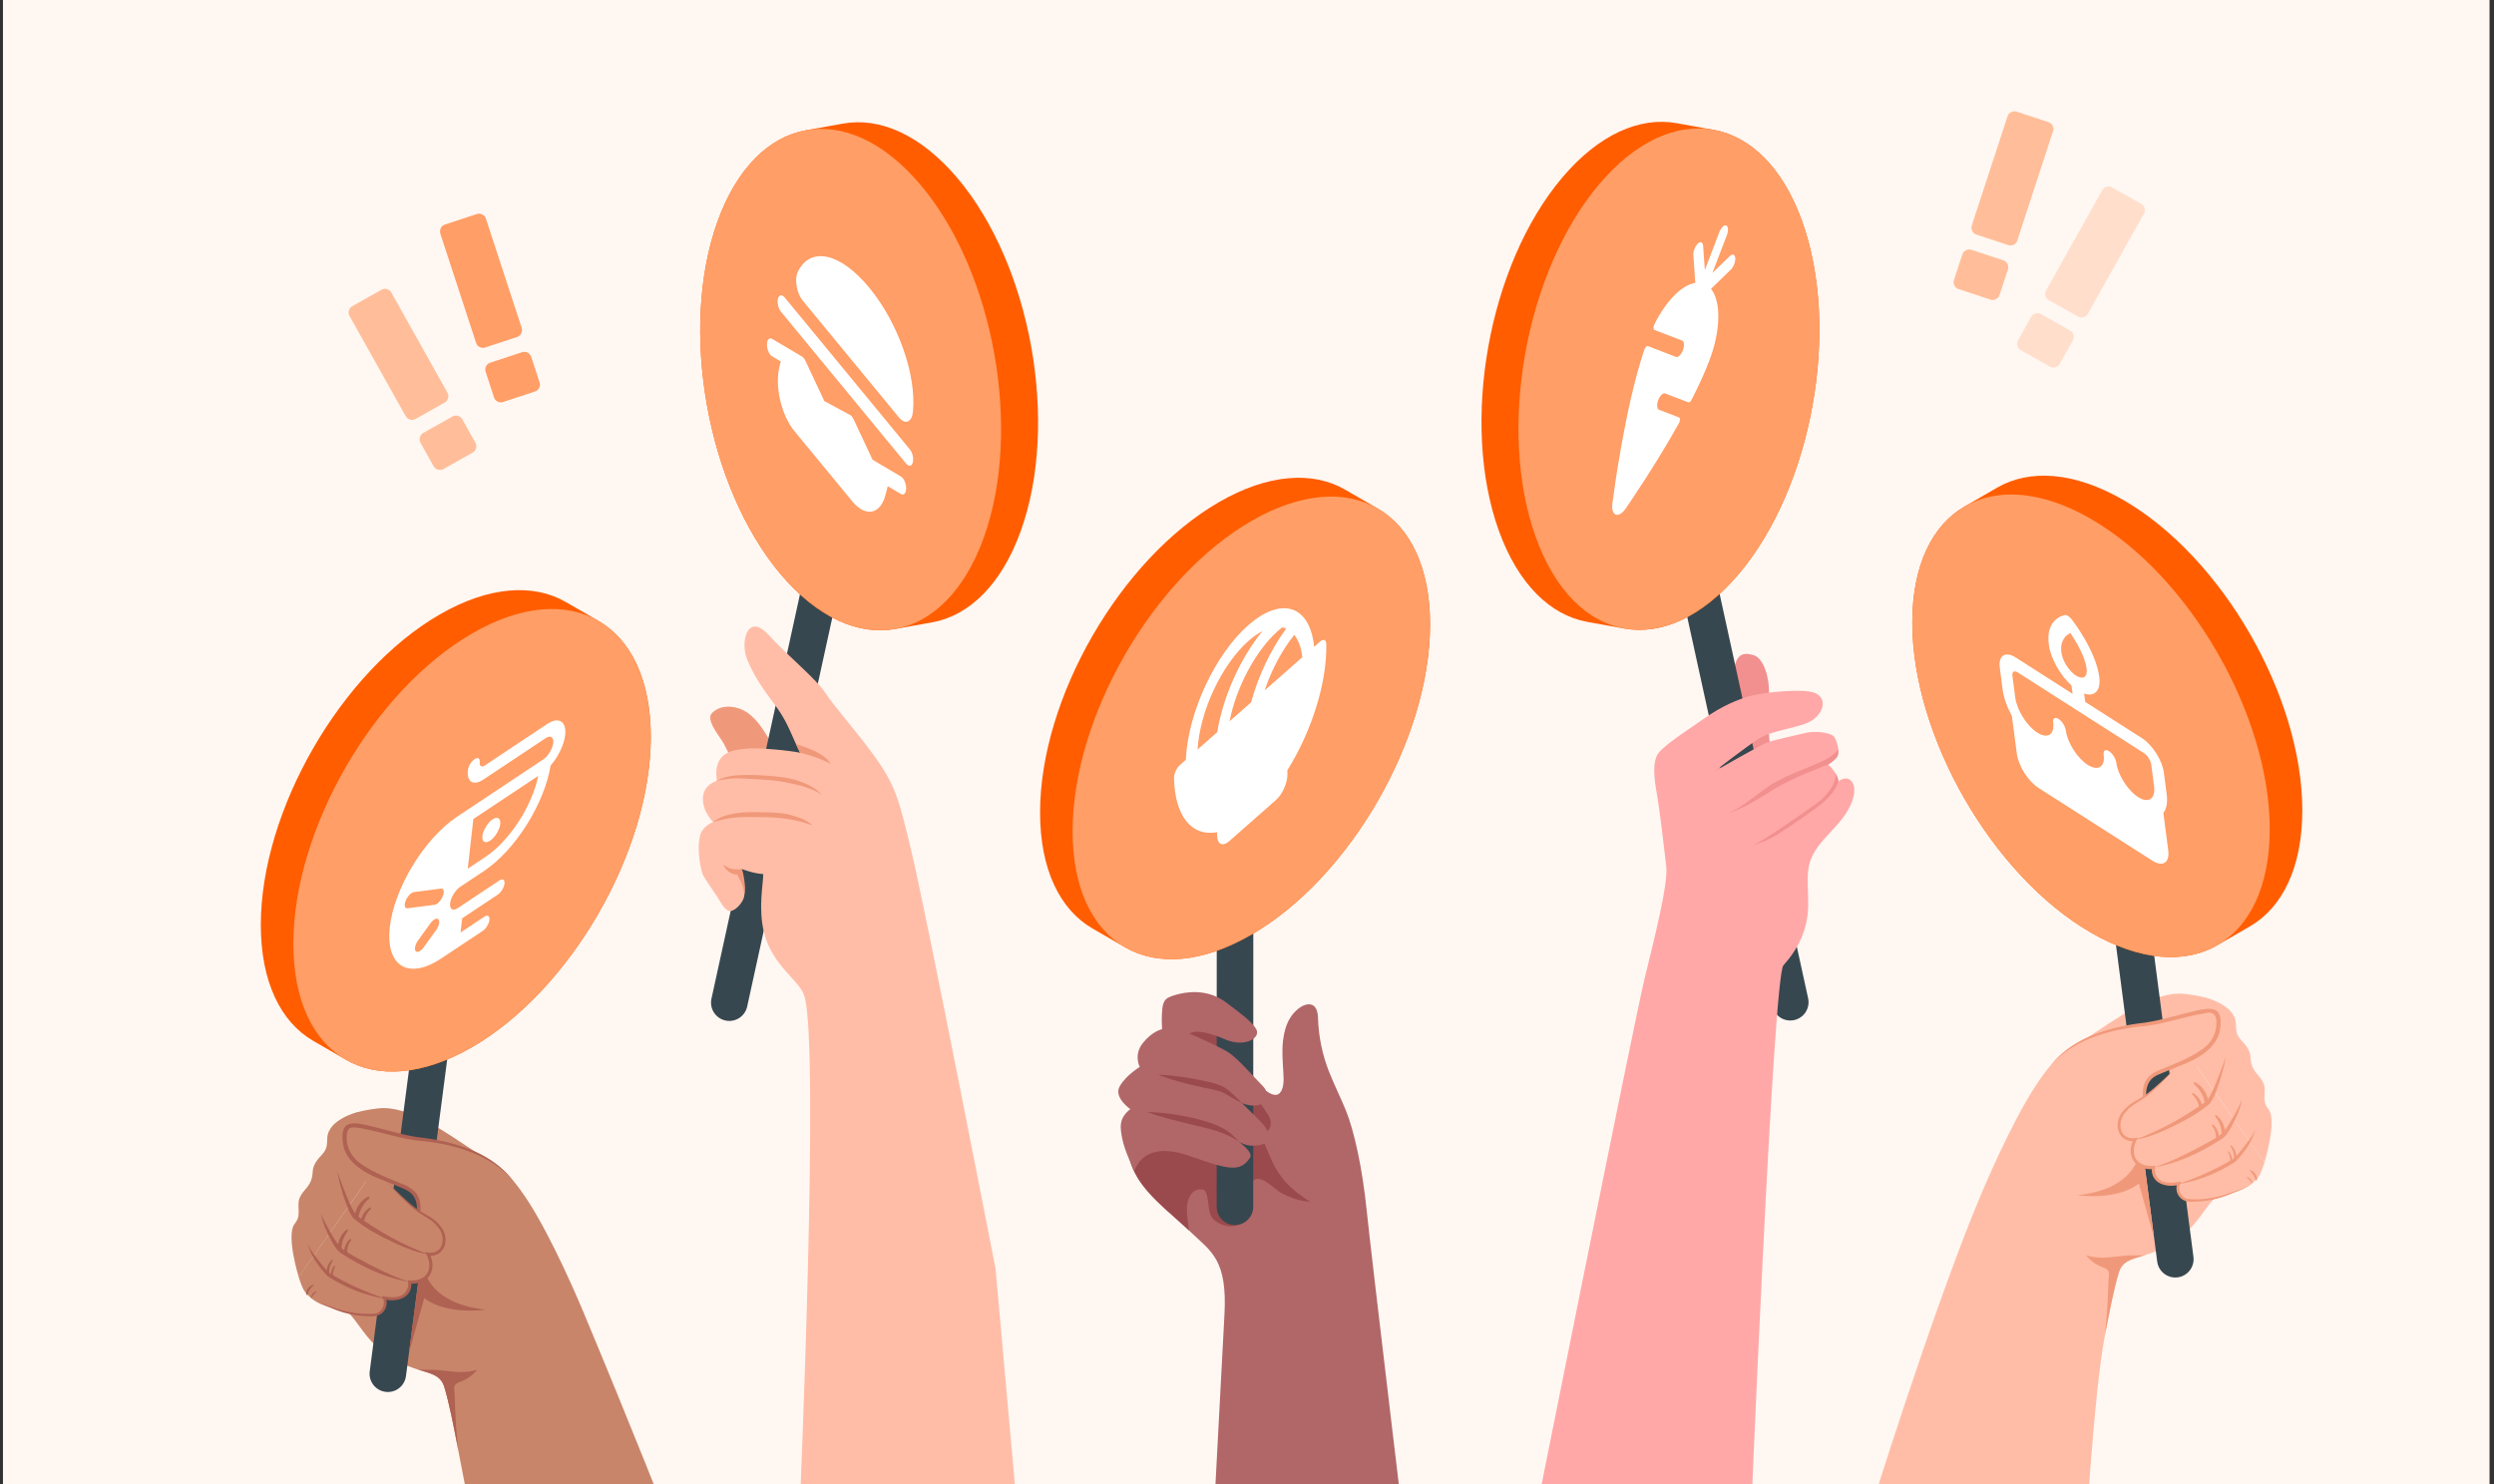 <svg width="336" height="200" viewBox="0 0 336 200" fill="none" xmlns="http://www.w3.org/2000/svg">
<rect x="0" y="0" width="336" height="200" fill="#333333" stroke="none"/>
<g clip-path="url(#clip0_889_13774)">
<rect width="335" height="200" transform="translate(0.4)" fill="#FFF7F2"/>
<g clip-path="url(#clip1_889_13774)">
<path d="M255.676 200.335C249.874 203.692 249.874 209.14 255.676 212.497C261.477 215.854 270.882 215.854 276.684 212.497C282.486 209.14 282.486 203.692 276.684 200.335C270.882 196.978 261.477 196.978 255.676 200.335Z" fill="#FFBDA7"/>
<path d="M266.841 161.097C268.518 157.09 272.286 148.788 275.178 145.004C279.34 139.557 287.15 139.697 287.15 139.697L300.698 159.969C296.478 161.371 297.126 166.295 289.539 168.965C287.512 169.678 285.993 169.736 285.459 171.481C284.799 173.641 284.176 176.858 283.559 180.088C282.098 187.784 281.011 206.878 281.011 206.878L251.469 205.209C251.469 205.209 260.143 177.081 266.834 161.103L266.841 161.097Z" fill="#FFBDA7"/>
<path d="M287.214 169.169C287.824 169.162 288.447 169.194 289.044 169.124C287.265 169.691 285.95 169.876 285.46 171.475C284.819 173.577 284.209 176.693 283.605 179.84C283.853 177.381 284.005 174.915 284.062 172.443C284.075 171.965 284.291 171.437 283.865 171.08C283.643 170.889 283.351 170.806 283.084 170.698C282.277 170.379 281.559 169.838 281.031 169.15C283.147 169.863 285.098 169.2 287.214 169.169Z" fill="#F0997A"/>
<path d="M281.139 139.888C284.863 137.499 290.105 133.466 294.35 133.944C298.595 134.428 299.409 135.569 299.409 135.569L293.581 149.323L281.133 139.888H281.139Z" fill="#FFBDA7"/>
<path d="M293.384 172.138C292.037 172.316 290.798 171.36 290.627 170.01L278.025 73.236L282.906 72.599L295.507 169.373C295.685 170.723 294.732 171.966 293.384 172.138Z" fill="#37474F"/>
<path d="M264.686 68.248C260.327 70.771 257.633 76.18 257.633 83.876C257.633 99.267 268.417 117.992 281.71 125.688C288.357 129.536 294.381 129.899 298.734 127.376C301.378 125.847 300.469 126.369 303.119 124.84C307.478 122.317 310.173 116.908 310.173 109.212C310.173 93.814 299.389 75.097 286.095 67.4C279.448 63.552 273.424 63.189 269.071 65.712C266.428 67.241 267.336 66.719 264.686 68.248Z" fill="#FF5D00"/>
<path d="M281.71 125.688C288.357 129.536 294.381 129.899 298.734 127.376C303.094 124.853 305.788 119.444 305.788 111.748C305.788 96.35 295.004 77.632 281.71 69.936C275.063 66.088 269.039 65.725 264.686 68.248C260.334 70.771 257.633 76.18 257.633 83.876C257.633 99.274 268.417 117.992 281.71 125.688Z" fill="#FF9E66"/>
<path d="M300.139 135.925C299.3 135.186 298.124 134.747 297.101 134.447C297.101 134.447 296.307 140.952 296.3 141.003C296.199 141.831 296.186 142.691 295.729 143.405L297.273 145.596C298.95 147.979 300.628 150.362 302.299 152.738C302.935 153.643 303.57 154.547 304.206 155.452C304.295 155.579 304.377 155.726 304.479 155.841L305.076 156.656C305.076 156.656 306.76 151.19 305.68 149.578C305.54 149.374 305.381 149.177 305.273 148.954C304.866 148.119 305.273 147.093 305.019 146.202C304.79 145.399 304.072 144.845 303.64 144.131C303.31 143.589 303.214 143.022 303.182 142.398C303.157 141.857 302.909 141.36 302.585 140.92C302.223 140.436 301.734 140.041 301.467 139.499C301.136 138.824 301.327 138.117 301.149 137.429C300.996 136.843 300.596 136.314 300.151 135.919L300.139 135.925Z" fill="#FFBDA7"/>
<path d="M268.913 160.523C270.705 153.133 273.374 147.036 276.24 143.59C279.767 139.347 284.374 138.531 288.67 138.085C291.663 137.773 294.471 136.613 297.432 136.225C298.233 136.123 298.729 136.486 298.843 137.282C299.002 138.353 298.742 139.48 298.125 140.379C297.401 141.443 296.206 142.105 295.069 142.698C293.817 143.347 292.508 143.863 291.192 144.367C285.556 146.495 292.705 151.598 287.303 159.969C286.484 164.868 268.9 160.523 268.9 160.523H268.913Z" fill="#FFBDA7"/>
<path d="M276.247 143.583C279.093 140.041 283.707 138.518 288.072 137.926C290.284 137.709 292.387 137.072 294.554 136.518C297.395 135.849 299.828 134.963 299.028 139.13C298.03 142.532 293.753 143.5 290.894 144.768C288.447 145.698 289.165 148.291 289.445 150.349C290.023 153.681 289.299 157.223 287.316 159.963C292.292 152.209 285.683 146.59 290.678 144.297C292.743 143.462 294.815 142.697 296.638 141.442C297.522 140.831 298.195 139.99 298.456 138.971C298.729 137.786 298.831 136.085 297.102 136.55C294.078 137.002 291.205 138.168 288.117 138.365C283.777 138.862 279.246 140.226 276.24 143.583H276.247Z" fill="#F0997A"/>
<path d="M288.562 154.242C287.819 159.434 283.199 160.708 279.869 161.071C279.869 161.071 285.131 161.855 288.156 159.51L290.202 166.811L288.562 154.248V154.242Z" fill="#F0997A"/>
<path d="M295.73 143.398C295.488 143.156 295.151 143.156 294.783 143.309C294.446 143.443 293.347 143.691 293.086 143.946C292.501 144.513 291.98 145.137 291.383 145.685C290.5 146.494 289.636 147.393 288.612 148.011C287.481 148.692 286.712 149.036 285.944 150.17C285.403 150.967 285.232 152.171 285.886 152.955C286.306 153.458 287.005 153.713 287.647 153.598C287.354 154.159 287.202 154.796 287.278 155.42C287.361 156.044 287.691 156.65 288.225 156.981C288.778 157.325 289.458 157.357 290.112 157.344C290.023 157.937 290.233 158.567 290.646 158.994C291.396 159.765 292.571 159.65 293.537 159.497C293.175 160.243 293.531 161.256 294.274 161.613C294.7 161.816 295.189 161.823 295.66 161.804C297.096 161.746 298.653 161.574 299.981 161.026C301.22 160.517 302.459 160.3 303.52 159.395C303.908 159.058 304.156 158.816 304.41 158.37C304.537 158.147 304.855 157.408 305.071 156.662C304.41 155.726 303.749 154.789 303.088 153.853C301.601 151.75 300.121 149.648 298.634 147.546C298.005 146.654 297.375 145.762 296.746 144.87C296.537 144.57 296.321 144.271 296.111 143.965C296.009 143.825 295.927 143.679 295.831 143.538C295.8 143.487 295.761 143.443 295.723 143.405L295.73 143.398Z" fill="#FFBDA7"/>
<path d="M287.646 153.585C289.127 153.388 290.519 152.802 291.872 152.209C293.918 151.234 295.901 150.26 297.661 148.781C298.195 148.151 298.418 147.45 298.703 146.724C299.205 145.322 299.638 143.889 299.86 142.417C299.631 143.124 299.383 143.819 299.11 144.507C298.576 145.806 298.112 147.284 297.255 148.393C294.401 150.457 290.976 152.394 287.646 153.585Z" fill="#F0997A"/>
<path d="M290.111 157.337C293.416 156.79 296.529 155.299 299.332 153.483C299.923 153.088 300.285 152.438 300.628 151.846C301.257 150.661 301.855 149.425 302.058 148.087C301.842 148.718 301.543 149.31 301.226 149.89C300.596 150.954 299.974 152.279 299.001 153.018C298.48 153.387 297.896 153.706 297.324 154.031C294.998 155.28 292.647 156.528 290.118 157.337H290.111Z" fill="#F0997A"/>
<path d="M293.334 159.606C296.124 159.172 298.831 158.077 301.201 156.529C302.345 155.305 303.457 153.815 303.857 152.171C303.667 152.7 303.349 153.165 303.025 153.617C302.383 154.458 301.678 155.433 300.909 156.14C298.564 157.593 295.958 158.72 293.34 159.599L293.334 159.606Z" fill="#F0997A"/>
<path d="M295.621 145.838C295.767 145.845 295.901 145.94 296.022 146.023C296.142 146.106 296.257 146.195 296.371 146.284C296.593 146.469 296.778 146.686 296.943 146.928C297.108 147.17 297.242 147.425 297.343 147.699C297.439 147.954 297.54 148.247 297.54 148.521C297.54 148.603 297.47 148.699 297.4 148.737C297.305 148.788 297.223 148.82 297.121 148.763C297.032 148.712 297.026 148.622 297.006 148.527C296.987 148.393 296.956 148.266 296.918 148.138C296.841 147.871 296.733 147.609 296.6 147.367C296.454 147.087 296.263 146.826 296.06 146.577C295.977 146.475 295.888 146.386 295.793 146.297C295.704 146.214 295.596 146.131 295.545 146.023C295.52 145.972 295.532 145.845 295.615 145.851L295.621 145.838Z" fill="#F0997A"/>
<path d="M295.431 147.291C296.105 147.641 296.613 148.412 296.715 149.164C296.74 149.374 296.365 149.591 296.315 149.33C296.245 148.967 296.143 148.616 295.959 148.298C295.876 148.151 295.794 148.011 295.692 147.877C295.584 147.743 295.469 147.61 295.349 147.482C295.298 147.425 295.336 147.24 295.431 147.291Z" fill="#F0997A"/>
<path d="M298.513 150.26C298.64 150.291 298.742 150.4 298.837 150.489C298.932 150.578 299.021 150.68 299.104 150.776C299.269 150.973 299.403 151.196 299.504 151.432C299.612 151.674 299.689 151.916 299.733 152.177C299.778 152.413 299.822 152.693 299.778 152.935C299.765 153.005 299.689 153.082 299.619 153.101C299.523 153.126 299.447 153.146 299.371 153.076C299.301 153.018 299.307 152.935 299.307 152.853C299.307 152.731 299.307 152.61 299.295 152.489C299.269 152.241 299.218 151.992 299.142 151.757C299.053 151.483 298.932 151.222 298.793 150.973C298.736 150.871 298.672 150.776 298.602 150.68C298.539 150.591 298.456 150.502 298.43 150.393C298.418 150.342 298.45 150.234 298.519 150.253L298.513 150.26Z" fill="#F0997A"/>
<path d="M298.113 151.508C298.653 151.929 298.977 152.693 298.945 153.375C298.939 153.566 298.57 153.693 298.564 153.451C298.564 153.12 298.526 152.795 298.418 152.483C298.367 152.343 298.323 152.203 298.246 152.069C298.17 151.935 298.094 151.795 298.005 151.668C297.967 151.61 298.037 151.457 298.113 151.515V151.508Z" fill="#F0997A"/>
<path d="M300.54 154.343C300.622 154.369 300.686 154.445 300.749 154.509C300.807 154.573 300.864 154.643 300.915 154.713C301.016 154.853 301.092 155.006 301.156 155.165C301.22 155.331 301.258 155.496 301.283 155.668C301.302 155.828 301.321 156.013 301.283 156.172C301.27 156.216 301.22 156.267 301.169 156.28C301.105 156.293 301.054 156.306 301.003 156.255C300.959 156.21 300.965 156.159 300.972 156.102C300.972 156.019 300.978 155.942 300.972 155.86C300.965 155.694 300.94 155.528 300.895 155.363C300.851 155.178 300.775 155 300.692 154.828C300.66 154.757 300.622 154.694 300.578 154.624C300.533 154.554 300.489 154.503 300.47 154.426C300.463 154.394 300.489 154.324 300.533 154.337L300.54 154.343Z" fill="#F0997A"/>
<path d="M300.229 155.159C300.572 155.458 300.757 155.981 300.712 156.433C300.699 156.56 300.452 156.63 300.458 156.471C300.471 156.248 300.458 156.032 300.394 155.821C300.369 155.726 300.337 155.63 300.299 155.541C300.255 155.446 300.204 155.356 300.153 155.261C300.134 155.223 300.178 155.121 300.229 155.159Z" fill="#F0997A"/>
<path d="M303.33 158.032C303.412 158.128 303.501 158.229 303.571 158.338C303.641 158.44 303.698 158.554 303.755 158.669C303.781 158.72 303.806 158.777 303.825 158.828C303.838 158.86 303.844 158.892 303.857 158.918C303.876 158.962 303.901 159 303.921 159.045C303.933 159.083 303.978 159.096 304.01 159.077C304.054 159.051 304.067 159 304.067 158.956C304.067 158.905 304.079 158.854 304.073 158.803C304.073 158.752 304.06 158.707 304.048 158.663C304.029 158.593 304.003 158.516 303.978 158.446C303.927 158.319 303.844 158.204 303.762 158.102C303.673 157.994 303.571 157.905 303.45 157.828C303.336 157.758 303.202 157.72 303.075 157.688C303.037 157.675 303.056 157.752 303.075 157.764C303.177 157.841 303.26 157.93 303.342 158.026L303.33 158.032ZM302.72 158.714C302.789 158.758 302.847 158.822 302.91 158.873C302.974 158.924 303.025 158.981 303.075 159.045C303.107 159.083 303.133 159.121 303.158 159.16C303.177 159.191 303.209 159.223 303.228 159.255C303.279 159.332 303.31 159.408 303.355 159.485C303.374 159.523 303.419 159.504 303.419 159.459C303.419 159.351 303.387 159.242 303.342 159.141C303.323 159.09 303.304 159.039 303.272 158.994C303.247 158.956 303.222 158.924 303.19 158.892C303.126 158.822 303.056 158.765 302.986 158.714C302.91 158.656 302.821 158.631 302.732 158.605C302.681 158.593 302.694 158.688 302.72 158.707V158.714Z" fill="#F0997A"/>
<path d="M293.087 143.94C291.854 145.272 290.646 146.628 289.21 147.743C288.251 148.451 287.101 148.909 286.37 149.871C285.15 151.177 285.518 153.624 287.609 153.375L288.022 153.299C287.749 153.808 287.488 154.375 287.475 154.955C287.437 156.72 288.829 157.236 290.367 157.109L290.329 157.357C290.221 158.071 290.596 158.848 291.25 159.16C292.013 159.536 293.01 159.364 293.881 159.23L293.716 159.561C293.322 160.37 293.9 161.524 294.866 161.594C296.861 161.753 298.907 161.364 300.776 160.638C301.742 160.332 302.733 160.033 303.527 159.377C302.765 160.071 301.773 160.421 300.826 160.772C299.422 161.396 297.922 161.81 296.378 161.899C295.616 161.938 294.745 162.097 294.033 161.657C293.309 161.192 292.998 160.198 293.366 159.396L293.57 159.67C291.809 160.097 289.687 159.479 289.903 157.293L290.119 157.542C287.622 157.803 286.319 155.656 287.463 153.477L287.685 153.777C285.213 154.07 284.597 151.184 286.103 149.642C286.885 148.667 288.086 148.221 289.07 147.54C290.519 146.476 291.803 145.182 293.087 143.927V143.94Z" fill="#F0997A"/>
<path d="M236.871 119.145C238.517 117.087 239.242 105.104 238.759 102.549C238.276 99.994 238.149 96.726 238.314 93.986C238.479 91.247 237.551 88.724 236.318 88.316C235.079 87.909 234.056 88.017 233.688 89.864C233.313 91.712 233.033 93.757 231.044 97.376C229.055 101.001 226.901 104.728 228.655 109.506C230.409 114.284 236.871 119.145 236.871 119.145Z" fill="#F28F8F"/>
<path d="M241.721 137.467C243.049 137.174 243.888 135.856 243.596 134.53L220.008 26.729L215.197 27.787L238.786 135.588C239.078 136.92 240.393 137.761 241.715 137.467H241.721Z" fill="#37474F"/>
<path d="M230.861 17.498C235.811 18.39 240.176 22.562 242.782 29.806C247.986 44.287 244.18 65.566 234.273 77.326C229.316 83.207 223.782 85.596 218.825 84.704C215.819 84.162 216.849 84.347 213.843 83.806C208.893 82.914 204.527 78.741 201.922 71.497C196.717 57.01 200.524 35.737 210.431 23.977C215.387 18.096 220.922 15.707 225.879 16.599C228.884 17.141 227.855 16.956 230.861 17.498Z" fill="#FF5D00"/>
<path d="M234.273 77.32C229.317 83.201 223.782 85.59 218.825 84.698C213.875 83.806 209.51 79.633 206.904 72.389C201.7 57.908 205.506 36.63 215.413 24.869C220.37 18.988 225.904 16.599 230.861 17.491C235.811 18.383 240.177 22.556 242.782 29.8C247.987 44.281 244.18 65.56 234.273 77.32Z" fill="#FF9E66"/>
<path d="M249.365 105.205C248.666 104.492 247.674 105.301 247.674 105.301C247.674 105.301 247.693 104.906 247.293 104.231C246.893 103.555 246.295 103.033 246.295 103.033C246.295 103.033 246.893 102.702 247.426 102.109C247.954 101.517 247.547 100.032 247.147 99.357C246.746 98.681 244.402 98.478 243.315 98.758C242.228 99.032 238.86 99.733 237.945 100.109C237.03 100.484 230.93 103.982 230.93 103.982C230.93 103.982 235.245 100.618 237.056 99.484C238.873 98.35 242.724 98.07 244.173 97.051C245.825 95.885 246.067 94.094 244.573 93.406C243.08 92.718 237.513 93.305 235.785 93.795C234.056 94.292 232.055 95.088 229.462 96.917C226.869 98.745 223.775 100.663 223.215 101.841C222.523 103.294 223.031 105.957 223.292 107.403C223.546 108.811 224.169 113.927 224.486 116.788C224.747 119.138 222.942 126.236 221.563 131.88C220.184 137.525 205.9 209 205.9 209L235.785 207C235.785 207 238.873 131.619 240.265 130.09C242.222 127.937 243.569 125.248 243.601 122.069C243.633 117.947 242.965 116.399 245.425 113.462C246.766 111.863 248.043 110.799 248.996 109.117C249.949 107.435 250.07 105.912 249.371 105.199L249.365 105.205Z" fill="#FFA8A7"/>
<path d="M247.421 102.109C247.649 101.848 247.694 101.427 247.649 100.969C247.649 100.981 247.313 101.599 245.959 102.358C244.593 103.128 240.456 104.454 238.334 105.925C236.211 107.397 234.057 109.276 232.85 109.499C233.739 109.474 236.249 108.117 238.797 106.48C241.346 104.842 246.29 103.027 246.29 103.027C246.29 103.027 246.887 102.695 247.421 102.103V102.109Z" fill="#F28F8F"/>
<path d="M245.565 107.594C244.879 108.276 241.225 110.703 239.91 111.627C238.594 112.551 236.307 113.882 236.307 113.882C236.307 113.882 238.27 113.233 239.535 112.417C240.799 111.602 244.453 109.168 245.724 108.047C246.989 106.925 247.453 106.033 247.669 105.301C247.669 105.301 247.688 104.906 247.287 104.23C247.427 105.575 246.245 106.906 245.565 107.594Z" fill="#F28F8F"/>
<path d="M190.16 214.313C190.16 214.313 184.72 169.022 184.136 163.225C183.551 157.427 182.433 152.381 181.327 149.661C180.603 147.871 179.719 146.138 179.02 144.348C178.131 142.073 177.641 139.627 177.565 137.187C177.54 136.378 177.349 135.352 176.326 135.346C175.335 135.346 174.331 136.365 173.841 137.136C173.269 138.041 172.996 139.105 172.863 140.168C172.685 141.646 172.812 143.061 172.895 144.52C172.945 145.386 173.053 146.769 172.31 147.393C171.922 147.712 171.344 147.495 170.918 147.234C169.285 146.234 168.084 144.418 167.067 142.793C166.076 141.213 165.123 139.461 163.706 137.951C162.746 136.926 160.007 138.659 158.857 139.601C157.745 140.519 157.014 142.01 156.284 143.22C154.949 145.424 153.481 147.578 152.655 150.018C149.885 158.236 155.566 161.403 160.656 166.257C163.21 168.691 165.364 169.844 164.964 177.145C164.634 183.248 163 214.249 163 214.249L190.147 214.3L190.16 214.313Z" fill="#B16668"/>
<path d="M152.662 150.031C152.535 150.413 152.42 150.802 152.325 151.184C152.325 151.203 152.319 151.222 152.312 151.235C152.128 151.987 152.007 152.745 151.956 153.497C151.651 159.046 156.023 161.938 160.192 165.811C160.148 165.537 160.103 165.264 160.071 164.983C159.932 163.722 159.671 162.441 160.262 161.282C160.548 160.727 160.936 160.364 161.577 160.282C161.781 160.256 161.997 160.262 162.175 160.358C162.613 160.594 162.664 161.467 162.747 161.9C162.848 162.441 162.861 162.996 163.013 163.531C163.471 165.155 166.566 165.964 167.627 164.454C167.83 164.168 167.907 163.805 167.97 163.454C168.116 162.632 168.212 161.798 168.256 160.957C168.281 160.428 168.294 159.867 168.574 159.415C169.552 157.791 171.643 160.237 172.584 160.747C173.219 161.091 173.886 161.371 174.572 161.588C174.935 161.696 175.297 161.791 175.665 161.861C175.907 161.906 176.396 161.881 176.593 162.002C174.007 160.422 172.259 158.708 171.128 155.892C170.95 155.44 170.378 154.242 170.207 153.783C169.908 153 170.582 152.758 170.887 152.324C171.726 151.133 170.703 150.024 170.112 149.145C169.362 148.03 168.618 146.922 167.849 145.813C168.186 145.718 168.574 145.609 168.93 145.425C168.237 144.596 167.627 143.666 167.08 142.793C166.96 142.596 166.833 142.398 166.712 142.195C166.464 141.793 166.216 141.379 165.956 140.965C165.829 140.761 165.695 140.551 165.562 140.347C165.199 139.799 164.818 139.258 164.392 138.729C164.291 138.608 164.189 138.48 164.081 138.359C163.96 138.219 163.846 138.085 163.719 137.952C163.668 137.894 163.604 137.85 163.541 137.811C163.535 137.811 163.528 137.799 163.516 137.792C162.423 137.143 159.944 138.722 158.87 139.608C158.451 139.952 158.089 140.373 157.758 140.838C157.58 141.086 157.415 141.347 157.25 141.608C156.913 142.156 156.602 142.717 156.29 143.227C155.896 143.883 155.49 144.533 155.089 145.189C154.651 145.909 154.219 146.635 153.825 147.381C153.374 148.234 152.973 149.107 152.668 150.024L152.662 150.031Z" fill="#9A4A4D"/>
<path d="M166.38 165.091C167.74 165.091 168.839 163.989 168.839 162.626L168.858 94.241H163.933L163.914 162.626C163.914 163.989 165.013 165.091 166.373 165.091H166.38Z" fill="#37474F"/>
<path d="M185.609 68.528C189.968 71.051 192.663 76.46 192.663 84.156C192.663 99.548 181.879 118.272 168.585 125.968C161.938 129.816 155.914 130.179 151.561 127.656C148.918 126.127 149.827 126.649 147.177 125.12C142.817 122.598 140.123 117.189 140.123 109.493C140.123 94.094 150.907 75.377 164.201 67.681C170.847 63.833 176.872 63.47 181.225 65.992C183.868 67.521 182.959 66.999 185.609 68.528Z" fill="#FF5D00"/>
<path d="M168.579 125.968C161.933 129.816 155.908 130.179 151.556 127.656C147.196 125.133 144.502 119.724 144.502 112.028C144.502 96.63 155.286 77.912 168.579 70.216C175.226 66.368 181.251 66.005 185.603 68.528C189.963 71.051 192.657 76.46 192.657 84.156C192.657 99.554 181.873 118.272 168.579 125.968Z" fill="#FF9E66"/>
<path d="M156.517 137.709C156.517 134.715 156.841 134.549 158.328 134.09C159.815 133.632 162.713 133.199 165.236 135.129C166.932 136.429 168.705 137.652 169.271 138.76C169.836 139.869 167.72 141.207 165.102 140.085C160.972 138.327 160.298 139.308 160.298 139.308C160.298 139.308 164.105 140.933 165.471 141.806C166.843 142.678 168.794 145.036 170.122 146.354C171.45 147.673 170.357 149.826 167.339 148.667C167.339 148.667 169.017 150.336 169.773 151.088C171.476 152.783 171.4 154.28 169.029 154.388C168.464 154.414 167.733 154.388 166.818 153.789C166.818 153.789 168.87 155.261 168.426 155.981C167.142 158.026 165.509 157.631 160.501 155.853C155.729 154.159 153.734 155.605 152.812 157.777C152.812 157.777 151.522 155.127 151.211 153.528C150.919 151.999 150.646 150.763 152.279 149.47C152.279 149.47 149.991 147.89 150.855 146.386C151.719 144.889 153.55 143.781 153.55 143.781C153.55 143.781 152.692 142.169 153.969 140.563C155.246 138.951 156.555 138.697 156.555 138.697L156.53 137.709H156.517Z" fill="#B16668"/>
<path d="M167.339 148.667C166.602 147.947 165.954 147.202 165.039 146.596C164.067 146.023 163.044 145.857 162.072 145.628C160.089 145.227 158.087 144.895 156.041 144.832C157.947 145.59 159.905 146.08 161.881 146.507C162.866 146.717 163.876 146.864 164.715 147.214C165.547 147.628 166.424 148.24 167.346 148.667H167.339Z" fill="#9A4A4D"/>
<path d="M166.817 153.789C166.144 152.916 165.203 152.209 164.174 151.763C163.157 151.292 162.083 150.992 161.015 150.725C158.874 150.234 156.713 149.897 154.502 149.865C156.586 150.597 158.702 151.094 160.806 151.604C162.915 152.12 164.987 152.534 166.817 153.796V153.789Z" fill="#9A4A4D"/>
<path d="M106.494 111.512C105.369 111.245 104.677 110.589 103.742 109.996C102.891 109.448 102.033 109.168 101.385 108.32C100.781 107.524 100.419 106.581 100.044 105.657C99.294 103.823 98.456 102.02 97.534 100.261C97.045 99.325 95.011 97.038 95.914 96.101C97.115 94.853 99.263 95.05 100.686 96.037C102.109 97.025 102.999 98.592 103.889 100.083C104.778 101.574 105.789 103.096 107.333 103.886C108.527 104.498 109.989 104.638 110.968 105.556C112.2 106.709 112.181 108.856 111.101 110.155C110.021 111.455 108.133 111.914 106.494 111.519V111.512Z" fill="#F0997A"/>
<path d="M97.726 137.525C96.398 137.232 95.559 135.913 95.851 134.588L119.439 26.786L124.25 27.844L100.662 135.645C100.369 136.977 99.054 137.818 97.732 137.525H97.726Z" fill="#37474F"/>
<path d="M108.585 17.555C103.635 18.447 99.269 22.62 96.664 29.863C91.46 44.344 95.266 65.623 105.173 77.384C110.129 83.264 115.664 85.653 120.621 84.761C123.626 84.219 122.597 84.404 125.603 83.863C130.553 82.971 134.919 78.798 137.524 71.554C142.728 57.067 138.922 35.794 129.015 24.034C124.059 18.154 118.524 15.764 113.567 16.656C110.561 17.198 111.591 17.013 108.585 17.555Z" fill="#FF5D00"/>
<path d="M105.173 77.377C110.129 83.258 115.664 85.647 120.621 84.755C125.571 83.863 129.937 79.69 132.542 72.446C137.746 57.965 133.94 36.687 124.033 24.926C119.077 19.046 113.542 16.657 108.585 17.549C103.629 18.44 99.269 22.613 96.664 29.857C91.46 44.338 95.266 65.617 105.173 77.377Z" fill="#FF9E66"/>
<path d="M134.124 170.984C134.124 170.984 124.967 123.936 122.857 115.035C121.091 107.588 120.658 105.798 117.608 101.631C115.143 98.261 112.385 95.216 111.19 93.368C110.002 91.521 106.113 88.392 103.399 85.404C100.661 82.614 99.714 86.558 100.654 88.851C101.874 91.839 103.425 93.604 104.829 95.591C106.157 97.471 106.793 99.439 107.79 101.44C106.202 101.115 102.179 100.733 100.565 100.892C99.269 101.02 97.801 101.128 96.981 102.37C96.422 103.217 96.473 104.288 96.562 105.212C96.562 105.212 95.666 105.549 95.202 106.135C94.725 106.734 94.49 107.664 94.91 108.913C95.246 109.913 96.079 110.799 96.079 110.799C95.253 111.073 94.541 111.837 94.363 112.462C93.753 114.583 94.522 117.584 94.751 118.023C94.891 118.285 96.212 120.228 96.587 120.801C97.134 121.629 97.471 122.381 98.081 122.706C98.799 123.088 100.228 121.661 100.286 120.578C100.406 119.412 100.095 117.813 99.904 117.106C100.959 117.45 101.658 117.711 102.827 117.788C102.827 119.17 102.122 122.445 102.936 125.675C104.092 130.281 107.79 132.097 108.4 134.314C110.396 141.57 107.79 202 107.79 202L110.625 244.515L131.9 208.5L136.9 202L134.124 170.984Z" fill="#FFBDA7"/>
<path d="M100.26 118.501C100.159 117.922 100.108 117.469 99.911 117.1C99.911 117.1 99.453 117.259 98.475 117.062C98.125 116.991 97.795 116.749 97.445 116.526C97.604 116.915 97.877 117.259 98.246 117.514C98.43 117.635 98.634 117.756 98.862 117.807C99.008 117.839 99.148 117.858 99.301 117.858C99.53 118.317 99.765 118.629 99.911 119.043C100.114 119.502 100.197 120.011 100.292 120.578C100.419 119.877 100.356 119.1 100.26 118.508V118.501Z" fill="#F0997A"/>
<path d="M107.249 100.287C107.421 100.669 107.593 101.057 107.79 101.44C108.438 101.593 110.954 102.287 111.901 102.982C111.278 101.695 109.073 100.815 107.249 100.287ZM107.466 105.199C106.22 104.778 104.911 104.67 103.646 104.549C102.369 104.453 101.086 104.402 99.808 104.453C98.531 104.511 97.546 104.695 96.561 105.218C98.061 104.925 98.791 104.842 100.056 104.912C101.505 104.995 102.401 105.014 103.666 105.128C104.936 105.23 106.106 105.473 107.319 105.746C107.929 105.874 108.527 106.059 109.111 106.288C109.696 106.505 110.281 106.759 110.77 107.174C109.95 106.154 108.686 105.619 107.472 105.199H107.466ZM101.492 109.442C99.268 109.429 97.158 109.817 96.078 110.799C98.207 110.117 99.738 110.06 102.515 110.117C103.685 110.136 106.608 110.117 109.455 111.251C108.609 110.372 107.364 110.085 106.245 109.76C105.095 109.454 102.681 109.448 101.492 109.442Z" fill="#F0997A"/>
<path d="M86.845 202.164C92.03 205.164 92.03 210.032 86.845 213.039C81.66 216.046 73.246 216.039 68.061 213.039C62.876 210.038 62.876 205.171 68.061 202.164C73.246 199.156 81.66 199.163 86.845 202.164Z" fill="#C8856A"/>
<path d="M78.471 176.521C76.793 172.513 73.025 164.212 70.133 160.428C65.971 154.981 58.161 155.121 58.161 155.121L44.613 175.393C48.833 176.795 48.185 181.719 55.772 184.389C57.799 185.102 59.318 185.16 59.852 186.905C60.513 189.065 61.135 192.282 61.752 195.512C63.213 203.208 64.236 208.324 64.236 208.324L90.373 205.801C90.373 205.801 85.168 192.512 78.477 176.527L78.471 176.521Z" fill="#C8856A"/>
<path d="M58.098 184.592C57.488 184.586 56.865 184.618 56.268 184.548C58.047 185.115 59.362 185.3 59.852 186.899C60.493 189.001 61.103 192.116 61.707 195.264C61.459 192.805 61.307 190.339 61.25 187.867C61.237 187.389 61.021 186.86 61.447 186.504C61.669 186.313 61.961 186.23 62.228 186.121C63.035 185.803 63.753 185.261 64.281 184.573C62.165 185.287 60.214 184.624 58.098 184.592Z" fill="#AF6152"/>
<path d="M64.172 155.312C60.448 152.923 55.206 148.89 50.961 149.368C46.716 149.852 45.902 150.993 45.902 150.993L51.73 164.747L64.178 155.312H64.172Z" fill="#C8856A"/>
<path d="M51.935 187.568C53.282 187.746 54.521 186.791 54.693 185.44L67.294 88.666L62.413 88.029L49.812 184.803C49.635 186.153 50.588 187.396 51.935 187.568Z" fill="#37474F"/>
<path d="M80.625 83.672C84.984 86.195 87.678 91.603 87.678 99.299C87.678 114.691 76.895 133.415 63.601 141.111C56.954 144.959 50.93 145.323 46.577 142.8C43.933 141.271 44.842 141.793 42.192 140.264C37.833 137.741 35.139 132.332 35.139 124.636C35.139 109.238 45.922 90.52 59.216 82.824C65.863 78.976 71.887 78.613 76.24 81.136C78.884 82.665 77.975 82.143 80.625 83.672Z" fill="#FF5D00"/>
<path d="M63.601 141.118C56.954 144.966 50.93 145.329 46.577 142.806C42.218 140.283 39.523 134.874 39.523 127.178C39.523 111.78 50.307 93.062 63.601 85.366C70.248 81.518 76.272 81.155 80.625 83.678C84.984 86.201 87.678 91.61 87.678 99.306C87.678 114.704 76.895 133.422 63.601 141.118Z" fill="#FF9E66"/>
<path d="M45.172 151.356C46.011 150.617 47.186 150.177 48.216 149.878C48.216 149.878 49.01 156.383 49.016 156.434C49.118 157.262 49.131 158.122 49.588 158.835C49.074 159.568 48.559 160.294 48.044 161.027C46.367 163.41 44.689 165.792 43.018 168.169C42.382 169.073 41.747 169.978 41.111 170.883C41.022 171.01 40.94 171.157 40.838 171.271L40.241 172.087C40.241 172.087 38.557 166.621 39.637 165.009C39.777 164.805 39.936 164.607 40.044 164.384C40.45 163.55 40.044 162.524 40.298 161.632C40.527 160.829 41.245 160.275 41.677 159.562C42.007 159.02 42.103 158.453 42.134 157.829C42.16 157.287 42.408 156.784 42.732 156.351C43.094 155.867 43.583 155.472 43.85 154.93C44.181 154.255 43.99 153.548 44.168 152.859C44.32 152.273 44.721 151.745 45.166 151.35L45.172 151.356Z" fill="#C8856A"/>
<path d="M76.398 175.948C74.606 168.557 71.937 162.46 69.071 159.014C65.544 154.771 60.937 153.955 56.641 153.509C53.648 153.197 50.839 152.038 47.878 151.649C47.078 151.547 46.582 151.91 46.467 152.707C46.309 153.777 46.569 154.905 47.185 155.803C47.91 156.867 49.105 157.529 50.242 158.122C51.494 158.772 52.803 159.288 54.118 159.791C59.755 161.919 52.606 167.022 58.007 175.393C58.827 180.293 76.41 175.948 76.41 175.948H76.398Z" fill="#C8856A"/>
<path d="M69.065 159.014C66.059 155.656 61.528 154.293 57.188 153.796C54.951 153.649 52.765 153 50.63 152.471C49.601 152.248 48.489 151.929 47.453 151.929C47.002 151.974 46.773 152.343 46.728 152.859C46.538 154.452 47.332 155.988 48.673 156.88C50.497 158.135 52.568 158.893 54.633 159.734C55.154 159.982 55.669 160.307 56.057 160.791C57.156 162.269 56.438 164.238 56.248 165.843C55.606 169.131 56.19 172.565 58.001 175.4C52.676 167.927 58.935 162.142 54.424 160.205C51.564 158.931 47.294 157.969 46.29 154.567C45.489 150.413 47.91 151.28 50.764 151.955C52.93 152.509 55.034 153.153 57.245 153.363C61.611 153.949 66.224 155.472 69.071 159.02L69.065 159.014Z" fill="#AF6152"/>
<path d="M56.751 169.666C57.494 174.858 62.114 176.132 65.444 176.496C65.444 176.496 60.182 177.279 57.157 174.935L55.111 182.236L56.751 169.672V169.666Z" fill="#AF6152"/>
<path d="M49.581 158.823C49.823 158.58 50.16 158.58 50.528 158.733C50.865 158.867 51.965 159.116 52.225 159.37C52.81 159.937 53.331 160.562 53.928 161.11C54.811 161.919 55.675 162.817 56.699 163.435C57.83 164.117 58.599 164.461 59.367 165.595C59.908 166.391 60.079 167.595 59.425 168.379C59.005 168.882 58.306 169.137 57.664 169.022C57.957 169.583 58.109 170.22 58.033 170.844C57.95 171.469 57.62 172.074 57.086 172.405C56.533 172.749 55.853 172.781 55.199 172.768C55.288 173.361 55.078 173.992 54.665 174.418C53.915 175.189 52.74 175.075 51.774 174.922C52.136 175.667 51.78 176.68 51.037 177.037C50.611 177.241 50.122 177.247 49.651 177.228C48.215 177.171 46.658 176.999 45.33 176.451C44.091 175.941 42.852 175.724 41.791 174.82C41.403 174.482 41.155 174.24 40.901 173.794C40.774 173.571 40.456 172.832 40.24 172.087C40.901 171.15 41.562 170.214 42.223 169.277C43.71 167.175 45.191 165.072 46.677 162.964C47.306 162.072 47.936 161.18 48.565 160.288C48.774 159.988 48.99 159.689 49.2 159.383C49.302 159.243 49.385 159.097 49.48 158.956C49.512 158.905 49.55 158.861 49.588 158.823H49.581Z" fill="#C8856A"/>
<path d="M57.665 169.009C56.184 168.812 54.792 168.226 53.439 167.633C51.393 166.659 49.41 165.684 47.65 164.206C47.116 163.575 46.894 162.874 46.608 162.148C46.106 160.746 45.674 159.313 45.451 157.841C45.68 158.548 45.928 159.243 46.201 159.931C46.735 161.231 47.199 162.709 48.057 163.817C50.91 165.881 54.335 167.818 57.665 169.009Z" fill="#AF6152"/>
<path d="M55.199 172.762C51.894 172.214 48.78 170.723 45.978 168.907C45.387 168.512 45.025 167.863 44.682 167.27C44.053 166.085 43.455 164.849 43.252 163.511C43.468 164.142 43.767 164.734 44.084 165.314C44.714 166.378 45.336 167.703 46.309 168.442C46.83 168.812 47.414 169.13 47.986 169.455C50.312 170.704 52.663 171.953 55.192 172.762H55.199Z" fill="#AF6152"/>
<path d="M51.976 175.036C49.187 174.603 46.48 173.507 44.109 171.959C42.965 170.736 41.853 169.245 41.453 167.602C41.644 168.13 41.962 168.595 42.286 169.048C42.927 169.889 43.633 170.863 44.402 171.571C46.746 173.023 49.352 174.151 51.97 175.03L51.976 175.036Z" fill="#AF6152"/>
<path d="M49.689 161.263C49.542 161.269 49.409 161.365 49.288 161.447C49.167 161.53 49.053 161.619 48.939 161.709C48.716 161.893 48.532 162.11 48.367 162.352C48.202 162.594 48.068 162.849 47.967 163.123C47.871 163.378 47.77 163.671 47.77 163.945C47.77 164.028 47.839 164.123 47.909 164.161C48.005 164.212 48.087 164.244 48.189 164.187C48.278 164.136 48.284 164.047 48.303 163.951C48.322 163.817 48.354 163.69 48.392 163.563C48.468 163.295 48.577 163.034 48.71 162.792C48.856 162.511 49.047 162.25 49.25 162.002C49.333 161.9 49.422 161.811 49.517 161.721C49.606 161.639 49.714 161.556 49.765 161.447C49.79 161.396 49.778 161.269 49.695 161.275L49.689 161.263Z" fill="#AF6152"/>
<path d="M49.879 162.715C49.205 163.066 48.697 163.837 48.595 164.588C48.57 164.799 48.944 165.015 48.995 164.754C49.065 164.391 49.167 164.04 49.351 163.722C49.434 163.575 49.516 163.435 49.618 163.301C49.726 163.168 49.84 163.034 49.961 162.906C50.012 162.849 49.974 162.664 49.879 162.715Z" fill="#AF6152"/>
<path d="M46.799 165.684C46.672 165.716 46.57 165.824 46.474 165.913C46.379 166.002 46.29 166.104 46.208 166.2C46.042 166.397 45.909 166.62 45.807 166.856C45.699 167.098 45.623 167.34 45.578 167.602C45.534 167.837 45.49 168.118 45.534 168.36C45.547 168.43 45.623 168.506 45.693 168.525C45.788 168.551 45.864 168.57 45.941 168.5C46.011 168.442 46.004 168.36 46.004 168.277C46.004 168.156 46.004 168.035 46.017 167.914C46.042 167.665 46.093 167.417 46.169 167.181C46.258 166.907 46.379 166.646 46.519 166.397C46.576 166.296 46.64 166.2 46.71 166.104C46.773 166.015 46.856 165.926 46.881 165.818C46.894 165.767 46.862 165.658 46.792 165.678L46.799 165.684Z" fill="#AF6152"/>
<path d="M47.2 166.939C46.66 167.359 46.336 168.124 46.367 168.806C46.374 168.997 46.742 169.124 46.749 168.882C46.749 168.551 46.787 168.226 46.895 167.914C46.946 167.773 46.99 167.633 47.066 167.5C47.143 167.366 47.219 167.226 47.308 167.098C47.346 167.041 47.276 166.888 47.2 166.945V166.939Z" fill="#AF6152"/>
<path d="M44.771 169.768C44.689 169.793 44.625 169.87 44.562 169.933C44.505 169.997 44.447 170.067 44.396 170.137C44.295 170.277 44.218 170.43 44.155 170.59C44.091 170.755 44.053 170.921 44.028 171.093C44.009 171.252 43.99 171.437 44.028 171.596C44.041 171.641 44.091 171.692 44.142 171.704C44.206 171.717 44.257 171.73 44.307 171.679C44.352 171.634 44.346 171.583 44.339 171.526C44.339 171.443 44.333 171.367 44.339 171.284C44.346 171.118 44.371 170.953 44.416 170.787C44.46 170.602 44.536 170.424 44.619 170.252C44.651 170.182 44.689 170.118 44.733 170.048C44.771 169.984 44.822 169.927 44.841 169.85C44.848 169.819 44.822 169.749 44.778 169.761L44.771 169.768Z" fill="#AF6152"/>
<path d="M45.083 170.589C44.74 170.889 44.556 171.411 44.6 171.864C44.613 171.991 44.861 172.061 44.855 171.902C44.842 171.679 44.855 171.462 44.918 171.252C44.944 171.156 44.975 171.061 45.013 170.972C45.058 170.876 45.109 170.787 45.16 170.691C45.179 170.653 45.134 170.551 45.083 170.589Z" fill="#AF6152"/>
<path d="M42.248 173.201C42.248 173.201 42.286 173.112 42.248 173.125C42.121 173.157 41.987 173.201 41.873 173.265C41.752 173.335 41.65 173.431 41.561 173.539C41.472 173.641 41.396 173.755 41.345 173.883C41.32 173.953 41.294 174.023 41.275 174.1C41.263 174.144 41.256 174.195 41.25 174.24C41.25 174.291 41.256 174.342 41.256 174.393C41.256 174.437 41.269 174.488 41.313 174.514C41.345 174.533 41.39 174.514 41.403 174.482C41.422 174.437 41.447 174.399 41.466 174.354C41.479 174.323 41.485 174.291 41.498 174.265C41.517 174.208 41.542 174.157 41.568 174.106C41.625 173.991 41.682 173.877 41.752 173.775C41.822 173.666 41.911 173.564 41.993 173.469C42.076 173.373 42.159 173.284 42.26 173.208L42.248 173.201ZM42.578 174.042C42.489 174.068 42.4 174.093 42.324 174.15C42.248 174.201 42.178 174.265 42.121 174.329C42.089 174.361 42.063 174.393 42.038 174.431C42.006 174.475 41.987 174.526 41.968 174.577C41.93 174.679 41.898 174.788 41.892 174.896C41.892 174.934 41.93 174.96 41.955 174.921C42 174.845 42.032 174.762 42.083 174.692C42.108 174.66 42.133 174.628 42.152 174.596C42.178 174.558 42.203 174.52 42.235 174.482C42.286 174.418 42.343 174.361 42.4 174.31C42.464 174.259 42.521 174.195 42.591 174.15C42.616 174.131 42.629 174.036 42.578 174.049V174.042Z" fill="#AF6152"/>
<path d="M52.226 159.364C53.509 160.619 54.793 161.913 56.242 162.977C57.227 163.665 58.434 164.104 59.209 165.079C60.715 166.621 60.105 169.5 57.627 169.214L57.85 168.914C58.993 171.093 57.697 173.24 55.193 172.979L55.409 172.73C55.626 174.916 53.503 175.534 51.743 175.107L51.946 174.833C52.315 175.635 52.01 176.629 51.279 177.094C50.567 177.528 49.697 177.375 48.934 177.336C47.39 177.254 45.89 176.833 44.486 176.209C43.539 175.858 42.541 175.508 41.785 174.814C42.58 175.476 43.571 175.769 44.537 176.075C46.405 176.801 48.451 177.19 50.447 177.031C51.412 176.961 51.991 175.814 51.597 174.998L51.431 174.667C52.302 174.801 53.293 174.973 54.062 174.597C54.717 174.285 55.098 173.508 54.984 172.794L54.946 172.546C56.483 172.673 57.875 172.151 57.837 170.392C57.824 169.812 57.57 169.245 57.29 168.736L57.703 168.812C59.794 169.061 60.163 166.608 58.943 165.308C58.212 164.346 57.062 163.888 56.102 163.18C54.666 162.066 53.459 160.702 52.226 159.377V159.364Z" fill="#AF6152"/>
<path d="M56.656 59.666C56.529 59.437 56.497 59.195 56.573 58.927C56.65 58.666 56.796 58.469 57.025 58.341L60.964 56.124C61.193 55.997 61.441 55.965 61.695 56.041C61.956 56.118 62.153 56.264 62.28 56.5L64.053 59.666C64.18 59.896 64.212 60.144 64.135 60.405C64.065 60.666 63.913 60.864 63.684 60.991L59.744 63.209C59.516 63.336 59.274 63.368 59.007 63.291C58.747 63.221 58.556 63.068 58.422 62.839L56.65 59.673L56.656 59.666ZM47.092 42.58C46.965 42.35 46.933 42.108 47.01 41.847C47.08 41.586 47.232 41.388 47.461 41.261L51.401 39.044C51.63 38.916 51.877 38.885 52.132 38.961C52.392 39.031 52.589 39.184 52.716 39.413L60.284 52.926C60.411 53.155 60.443 53.404 60.367 53.659C60.297 53.92 60.145 54.117 59.916 54.245L55.976 56.462C55.747 56.589 55.506 56.621 55.245 56.545C54.985 56.474 54.788 56.322 54.661 56.092L47.092 42.58Z" fill="#FFBE99"/>
<path d="M65.426 50.104C65.343 49.855 65.362 49.607 65.483 49.365C65.604 49.123 65.794 48.963 66.042 48.88L70.338 47.466C70.586 47.383 70.833 47.402 71.075 47.523C71.316 47.644 71.482 47.836 71.564 48.084L72.695 51.537C72.778 51.785 72.759 52.034 72.632 52.276C72.511 52.518 72.327 52.677 72.073 52.76L67.777 54.175C67.529 54.257 67.281 54.238 67.04 54.117C66.798 53.996 66.639 53.811 66.557 53.557L65.426 50.104ZM59.332 31.482C59.249 31.233 59.268 30.985 59.389 30.742C59.51 30.5 59.7 30.335 59.948 30.258L64.244 28.844C64.492 28.761 64.739 28.78 64.981 28.908C65.222 29.029 65.388 29.22 65.464 29.468L70.281 44.191C70.363 44.44 70.344 44.688 70.217 44.93C70.096 45.172 69.912 45.332 69.658 45.415L65.362 46.829C65.114 46.912 64.866 46.893 64.625 46.772C64.383 46.651 64.225 46.466 64.142 46.211L59.325 31.488L59.332 31.482Z" fill="#FF9E66"/>
<path d="M277.504 49.04C277.377 49.269 277.18 49.422 276.919 49.492C276.659 49.568 276.411 49.537 276.182 49.409L272.242 47.192C272.013 47.065 271.861 46.867 271.791 46.606C271.715 46.345 271.746 46.103 271.874 45.867L273.646 42.701C273.774 42.471 273.971 42.318 274.231 42.242C274.492 42.172 274.733 42.197 274.962 42.325L278.902 44.542C279.131 44.669 279.283 44.867 279.353 45.128C279.429 45.389 279.397 45.638 279.27 45.867L277.497 49.033L277.504 49.04ZM281.278 42.299C281.151 42.529 280.954 42.681 280.694 42.752C280.433 42.822 280.192 42.796 279.963 42.669L276.023 40.452C275.794 40.324 275.642 40.127 275.572 39.866C275.496 39.604 275.527 39.362 275.655 39.133L283.223 25.62C283.35 25.391 283.547 25.238 283.807 25.168C284.068 25.092 284.309 25.123 284.538 25.251L288.478 27.468C288.707 27.595 288.859 27.793 288.929 28.054C288.999 28.315 288.974 28.557 288.847 28.787L281.278 42.299Z" fill="#FFDFCC"/>
<path d="M269.382 39.757C269.299 40.006 269.141 40.197 268.899 40.318C268.658 40.439 268.41 40.458 268.162 40.375L263.866 38.961C263.618 38.878 263.428 38.719 263.307 38.477C263.186 38.234 263.161 37.992 263.243 37.737L264.375 34.285C264.457 34.036 264.616 33.845 264.864 33.724C265.105 33.603 265.347 33.584 265.601 33.666L269.897 35.081C270.145 35.164 270.329 35.323 270.456 35.565C270.577 35.807 270.596 36.056 270.513 36.304L269.382 39.757ZM271.784 32.411C271.701 32.66 271.543 32.851 271.301 32.972C271.06 33.093 270.812 33.112 270.564 33.029L266.268 31.615C266.02 31.532 265.83 31.373 265.709 31.131C265.588 30.889 265.569 30.64 265.645 30.392L270.462 15.669C270.545 15.42 270.704 15.236 270.945 15.108C271.187 14.987 271.428 14.968 271.682 15.044L275.978 16.459C276.226 16.542 276.41 16.701 276.537 16.943C276.658 17.185 276.677 17.434 276.594 17.682L271.778 32.405L271.784 32.411Z" fill="#FFBE99"/>
<path d="M107.325 38.579C107.26 38.208 107.24 37.841 107.267 37.506C107.293 37.171 107.366 36.877 107.479 36.644C109.168 33.151 113.218 34.044 117.112 38.771C121.005 43.498 123.479 50.526 122.995 55.483C122.964 55.814 122.887 56.103 122.77 56.329C122.652 56.554 122.498 56.711 122.318 56.786C122.138 56.861 121.937 56.853 121.73 56.763C121.523 56.673 121.315 56.504 121.121 56.266L108.155 40.524C107.96 40.289 107.785 39.992 107.641 39.656C107.498 39.319 107.39 38.952 107.325 38.579ZM121.352 64.199L117.552 61.953L115.001 56.503C114.87 56.224 114.698 56.014 114.519 55.918L111.06 54.056L108.512 48.625C108.387 48.358 108.223 48.154 108.053 48.053L103.989 45.645C103.813 45.56 103.647 45.594 103.524 45.741C103.402 45.887 103.332 46.134 103.33 46.433C103.327 46.731 103.392 47.057 103.511 47.346C103.629 47.635 103.793 47.864 103.969 47.988L105.19 48.715L105.026 49.353C104.698 50.63 104.725 52.269 105.102 53.91C105.478 55.551 106.173 57.06 107.033 58.104L114.82 67.558C115.68 68.603 116.636 69.098 117.476 68.934C118.317 68.77 118.973 67.961 119.301 66.685L119.6 65.522L121.33 66.547C121.425 66.614 121.52 66.647 121.61 66.646C121.7 66.644 121.782 66.608 121.853 66.539C121.923 66.471 121.979 66.371 122.018 66.246C122.057 66.121 122.078 65.973 122.08 65.812C122.081 65.652 122.063 65.481 122.026 65.312C121.99 65.142 121.936 64.977 121.867 64.826C121.799 64.675 121.718 64.542 121.629 64.435C121.54 64.328 121.445 64.249 121.35 64.204L121.352 64.199ZM105.213 42.003L122.083 62.486C122.256 62.695 122.447 62.794 122.615 62.761C122.783 62.729 122.914 62.567 122.98 62.312C123.045 62.056 123.04 61.729 122.965 61.4C122.889 61.072 122.75 60.77 122.578 60.562L105.707 40.078C105.535 39.87 105.344 39.77 105.176 39.803C105.008 39.836 104.877 39.998 104.811 40.253C104.746 40.508 104.751 40.836 104.826 41.164C104.902 41.492 105.041 41.794 105.213 42.003Z" fill="white"/>
<path d="M177.868 86.443L177.043 87.171C176.779 84.47 175.722 82.674 174.079 82.137C172.435 81.599 170.325 82.358 168.16 84.265C165.996 86.172 163.934 89.088 162.379 92.443C160.825 95.798 159.889 99.349 159.756 102.4L158.931 103.127C158.721 103.311 158.523 103.599 158.38 103.927C158.236 104.255 158.159 104.596 158.166 104.875C158.226 107.376 158.798 109.376 159.821 110.659C160.843 111.941 162.276 112.458 163.965 112.153L163.977 112.643C163.989 113.201 164.168 113.591 164.473 113.725C164.778 113.859 165.184 113.727 165.603 113.358L171.915 107.797C172.334 107.428 172.73 106.853 173.017 106.197C173.304 105.542 173.458 104.86 173.445 104.301L173.434 103.812C175.071 101.186 176.425 98.214 177.349 95.216C178.274 92.218 178.735 89.308 178.681 86.801C178.675 86.522 178.586 86.327 178.433 86.26C178.281 86.193 178.078 86.259 177.868 86.443ZM172.742 84.546C172.928 84.585 173.106 84.64 173.276 84.714C171.198 87.55 169.509 91.106 168.557 94.644L165.648 97.207C166.099 94.928 166.97 92.532 168.143 90.345C169.316 88.159 170.733 86.29 172.201 84.992C172.382 84.833 172.562 84.686 172.742 84.546ZM170.384 93.037C171.297 90.279 172.713 87.62 174.366 85.559C174.938 86.262 175.31 87.29 175.456 88.569L170.384 93.037ZM168.208 86.362C168.841 85.805 169.474 85.364 170.09 85.05C168.614 86.852 167.273 89.059 166.203 91.45C165.133 93.841 164.371 96.33 163.994 98.667L161.343 101.002C161.486 98.514 162.265 95.647 163.531 92.947C164.797 90.247 166.462 87.903 168.208 86.362Z" fill="white"/>
<path d="M233.186 36.332L230.512 38.925C231.189 39.759 231.534 41.155 231.496 42.898C231.457 44.641 231.036 46.633 230.298 48.565C229.668 50.236 228.824 52.059 227.88 53.901C227.821 54.016 227.748 54.11 227.674 54.169C227.6 54.227 227.529 54.247 227.472 54.225L224.33 53.019C224.261 52.992 224.182 52.996 224.098 53.029C224.013 53.062 223.924 53.124 223.836 53.212C223.748 53.299 223.663 53.41 223.586 53.537C223.509 53.665 223.442 53.807 223.388 53.954C223.284 54.248 223.24 54.544 223.263 54.78C223.287 55.016 223.376 55.174 223.513 55.222L226.208 56.257C226.248 56.272 226.28 56.308 226.301 56.361C226.322 56.413 226.331 56.482 226.328 56.561C226.325 56.64 226.31 56.727 226.284 56.815C226.257 56.903 226.221 56.989 226.177 57.066C223.082 62.585 219.683 67.56 219.188 68.277C218.955 68.672 218.685 68.987 218.415 69.18C218.145 69.372 217.888 69.432 217.678 69.351C217.469 69.271 217.318 69.054 217.245 68.73C217.172 68.406 217.181 67.991 217.271 67.541C217.425 66.328 218.924 54.917 221.522 47.139C221.548 47.061 221.581 46.987 221.62 46.919C221.659 46.851 221.703 46.792 221.748 46.745C221.794 46.698 221.84 46.664 221.884 46.646C221.928 46.628 221.969 46.625 222.005 46.639L225.797 48.096C225.867 48.123 225.948 48.118 226.036 48.083C226.123 48.047 226.214 47.981 226.304 47.889C226.394 47.797 226.481 47.681 226.558 47.547C226.636 47.414 226.703 47.267 226.755 47.114C226.85 46.828 226.889 46.544 226.863 46.318C226.837 46.092 226.749 45.94 226.616 45.894L222.886 44.462C222.848 44.447 222.818 44.415 222.797 44.367C222.776 44.319 222.765 44.256 222.765 44.184C222.765 44.111 222.776 44.031 222.798 43.948C222.819 43.865 222.85 43.782 222.888 43.705C223.65 42.167 224.569 40.829 225.542 39.843C226.515 38.856 227.504 38.259 228.397 38.119L228.135 34.394C228.125 34.269 228.135 34.127 228.163 33.977C228.19 33.827 228.235 33.673 228.295 33.523C228.355 33.374 228.428 33.232 228.51 33.108C228.592 32.983 228.681 32.879 228.771 32.8C228.942 32.656 229.107 32.612 229.233 32.678C229.36 32.743 229.438 32.912 229.452 33.151L229.681 36.397L231.631 31.289C231.686 31.145 231.754 31.007 231.831 30.884C231.907 30.76 231.991 30.654 232.077 30.57C232.164 30.486 232.251 30.427 232.334 30.396C232.417 30.364 232.494 30.361 232.561 30.387C232.628 30.413 232.684 30.467 232.724 30.546C232.765 30.625 232.791 30.727 232.799 30.847C232.808 30.967 232.799 31.103 232.774 31.246C232.749 31.389 232.707 31.537 232.652 31.681L230.701 36.789L233.034 34.526C233.203 34.358 233.374 34.284 233.511 34.32C233.649 34.356 233.743 34.499 233.774 34.72C233.789 34.84 233.785 34.977 233.763 35.125C233.741 35.272 233.701 35.426 233.646 35.577C233.591 35.728 233.522 35.873 233.442 36.003C233.363 36.133 233.276 36.245 233.186 36.332Z" fill="white"/>
<path d="M288.578 99.482L280.927 94.591L280.779 93.463C281.48 93.706 282.06 93.617 282.43 93.209C282.799 92.801 282.937 92.098 282.822 91.21C282.362 87.702 279.259 83.662 279.128 83.492C278.974 83.293 278.802 83.129 278.634 83.022C278.466 82.914 278.309 82.868 278.184 82.888C278.077 82.906 275.561 83.354 276.02 86.862C276.137 87.751 276.501 88.775 277.055 89.773C277.608 90.77 278.32 91.686 279.079 92.376L279.227 93.504L271.576 88.612C270.899 88.18 270.292 88.082 269.887 88.34C269.483 88.598 269.314 89.191 269.419 89.989L269.801 92.911C269.945 94.005 270.382 95.26 271.049 96.492L271.712 101.557C271.816 102.354 272.185 103.291 272.737 104.161C273.289 105.03 273.979 105.762 274.656 106.194L289.958 115.977C290.635 116.41 291.242 116.508 291.646 116.249C292.051 115.991 292.219 115.398 292.115 114.601L291.452 109.536C291.888 109.009 292.047 108.135 291.905 107.042L291.522 104.119C291.418 103.322 291.049 102.385 290.497 101.516C289.945 100.646 289.255 99.915 288.578 99.482ZM277.721 87.949C277.498 86.249 278.382 85.564 278.933 85.304C279.658 86.379 280.899 88.423 281.121 90.123C281.191 90.654 281.078 91.05 280.809 91.222C280.539 91.394 280.134 91.329 279.683 91.04C279.232 90.752 278.772 90.264 278.404 89.685C278.036 89.105 277.79 88.48 277.721 87.949ZM290.205 105.955C290.422 107.615 289.492 108.29 288.131 107.46C287.791 107.254 287.443 106.968 287.106 106.619C286.769 106.27 286.451 105.865 286.17 105.428C285.888 104.992 285.65 104.532 285.469 104.077C285.288 103.622 285.167 103.18 285.115 102.778C285.08 102.512 284.957 102.2 284.773 101.91C284.589 101.62 284.359 101.377 284.133 101.232C283.908 101.088 283.705 101.056 283.571 101.142C283.436 101.228 283.38 101.425 283.414 101.691C283.519 102.489 283.35 103.082 282.946 103.34C282.541 103.598 281.934 103.5 281.258 103.068C280.581 102.635 279.891 101.904 279.339 101.034C278.787 100.164 278.418 99.228 278.314 98.43C278.279 98.164 278.156 97.852 277.972 97.562C277.788 97.272 277.558 97.029 277.332 96.885C277.107 96.74 276.904 96.708 276.77 96.794C276.635 96.88 276.578 97.077 276.613 97.343C276.666 97.746 276.65 98.1 276.566 98.385C276.482 98.671 276.331 98.882 276.123 99.006C275.915 99.13 275.654 99.165 275.356 99.108C275.057 99.05 274.727 98.903 274.384 98.673C273.012 97.755 271.719 95.658 271.501 93.998L271.119 91.076C271.084 90.81 271.14 90.612 271.275 90.526C271.41 90.44 271.612 90.472 271.838 90.617L288.841 101.487C289.066 101.631 289.296 101.875 289.48 102.165C289.664 102.454 289.787 102.767 289.822 103.032L290.205 105.955Z" fill="white"/>
<path d="M64.995 112.655C65.026 112.371 65.128 112.047 65.286 111.724C65.445 111.4 65.653 111.092 65.884 110.838C66.115 110.584 66.36 110.395 66.586 110.295C66.812 110.196 67.011 110.19 67.156 110.279C67.301 110.368 67.386 110.548 67.401 110.795C67.416 111.043 67.36 111.347 67.24 111.669C67.12 111.991 66.941 112.317 66.726 112.606C66.511 112.895 66.269 113.133 66.032 113.291C65.714 113.502 65.426 113.554 65.231 113.435C65.037 113.316 64.952 113.035 64.995 112.655ZM76.142 99.052C76.07 99.69 75.847 100.415 75.499 101.143C75.152 101.871 74.695 102.571 74.181 103.161C73.77 105.67 72.615 108.533 70.949 111.172C69.282 113.81 67.229 116.029 65.202 117.38L62.004 119.507C61.686 119.718 61.364 120.072 61.108 120.49C60.853 120.909 60.686 121.357 60.643 121.738C60.6 122.118 60.685 122.399 60.88 122.518C61.075 122.637 61.363 122.585 61.681 122.374L67.277 118.652C67.489 118.511 67.681 118.477 67.811 118.556C67.941 118.636 67.998 118.823 67.969 119.076C67.941 119.33 67.829 119.629 67.659 119.908C67.489 120.187 67.274 120.423 67.062 120.564L62.265 123.754L62.05 125.665L65.248 123.539C65.46 123.398 65.652 123.363 65.781 123.443C65.911 123.522 65.968 123.709 65.94 123.963C65.911 124.216 65.799 124.515 65.629 124.794C65.459 125.073 65.245 125.309 65.032 125.45L59.436 129.172C57.316 130.582 55.395 130.927 54.098 130.132C52.8 129.337 52.232 127.466 52.517 124.931C52.803 122.396 53.919 119.405 55.62 116.615C57.322 113.826 59.469 111.466 61.589 110.056L73.182 102.347C73.5 102.135 73.822 101.781 74.077 101.363C74.332 100.945 74.5 100.496 74.543 100.116C74.585 99.735 74.5 99.455 74.305 99.335C74.111 99.216 73.823 99.268 73.505 99.48L65.11 105.062C64.474 105.485 63.898 105.589 63.509 105.35C63.119 105.112 62.949 104.55 63.035 103.79C63.063 103.536 63.175 103.237 63.345 102.958C63.515 102.679 63.73 102.443 63.942 102.302C64.154 102.161 64.346 102.127 64.475 102.206C64.605 102.286 64.662 102.473 64.633 102.727C64.605 102.98 64.662 103.167 64.792 103.247C64.921 103.326 65.113 103.292 65.325 103.151L73.72 97.568C74.462 97.074 75.134 96.954 75.588 97.232C76.043 97.51 76.242 98.165 76.142 99.052ZM59.079 123.905C59.029 123.844 58.962 123.808 58.88 123.801C58.798 123.794 58.704 123.815 58.603 123.863C58.502 123.912 58.395 123.986 58.29 124.082C58.185 124.179 58.082 124.295 57.988 124.425L56.305 126.76C56.126 127.02 55.995 127.311 55.938 127.574C55.882 127.837 55.904 128.051 56.002 128.172C56.099 128.292 56.263 128.31 56.46 128.221C56.657 128.132 56.872 127.944 57.06 127.695L58.743 125.36C58.931 125.098 59.073 124.798 59.136 124.526C59.199 124.253 59.178 124.03 59.079 123.905ZM59.408 119.749L55.78 120.219C55.69 120.227 55.59 120.264 55.484 120.328C55.378 120.392 55.269 120.482 55.164 120.592C55.059 120.702 54.959 120.83 54.87 120.969C54.782 121.108 54.707 121.254 54.65 121.4C54.593 121.545 54.554 121.687 54.537 121.817C54.52 121.946 54.524 122.061 54.549 122.154C54.575 122.247 54.621 122.317 54.685 122.359C54.749 122.401 54.83 122.414 54.923 122.399L58.55 121.93C58.64 121.918 58.74 121.878 58.845 121.812C58.95 121.747 59.057 121.656 59.16 121.546C59.263 121.437 59.361 121.31 59.447 121.173C59.533 121.036 59.607 120.892 59.663 120.748C59.776 120.46 59.812 120.193 59.765 120.006C59.717 119.819 59.589 119.726 59.408 119.749ZM72.517 104.557L63.772 110.373L63.019 117.063L65.417 115.468C66.975 114.43 68.555 112.75 69.862 110.742C71.168 108.734 72.112 106.535 72.517 104.557Z" fill="white"/>
</g>
</g>
<defs>
<clipPath id="clip0_889_13774">
<rect width="335" height="200" fill="white" transform="translate(0.4)"/>
</clipPath>
<clipPath id="clip1_889_13774">
<rect width="281" height="253" fill="white" transform="translate(29.4 15)"/>
</clipPath>
</defs>
</svg>
